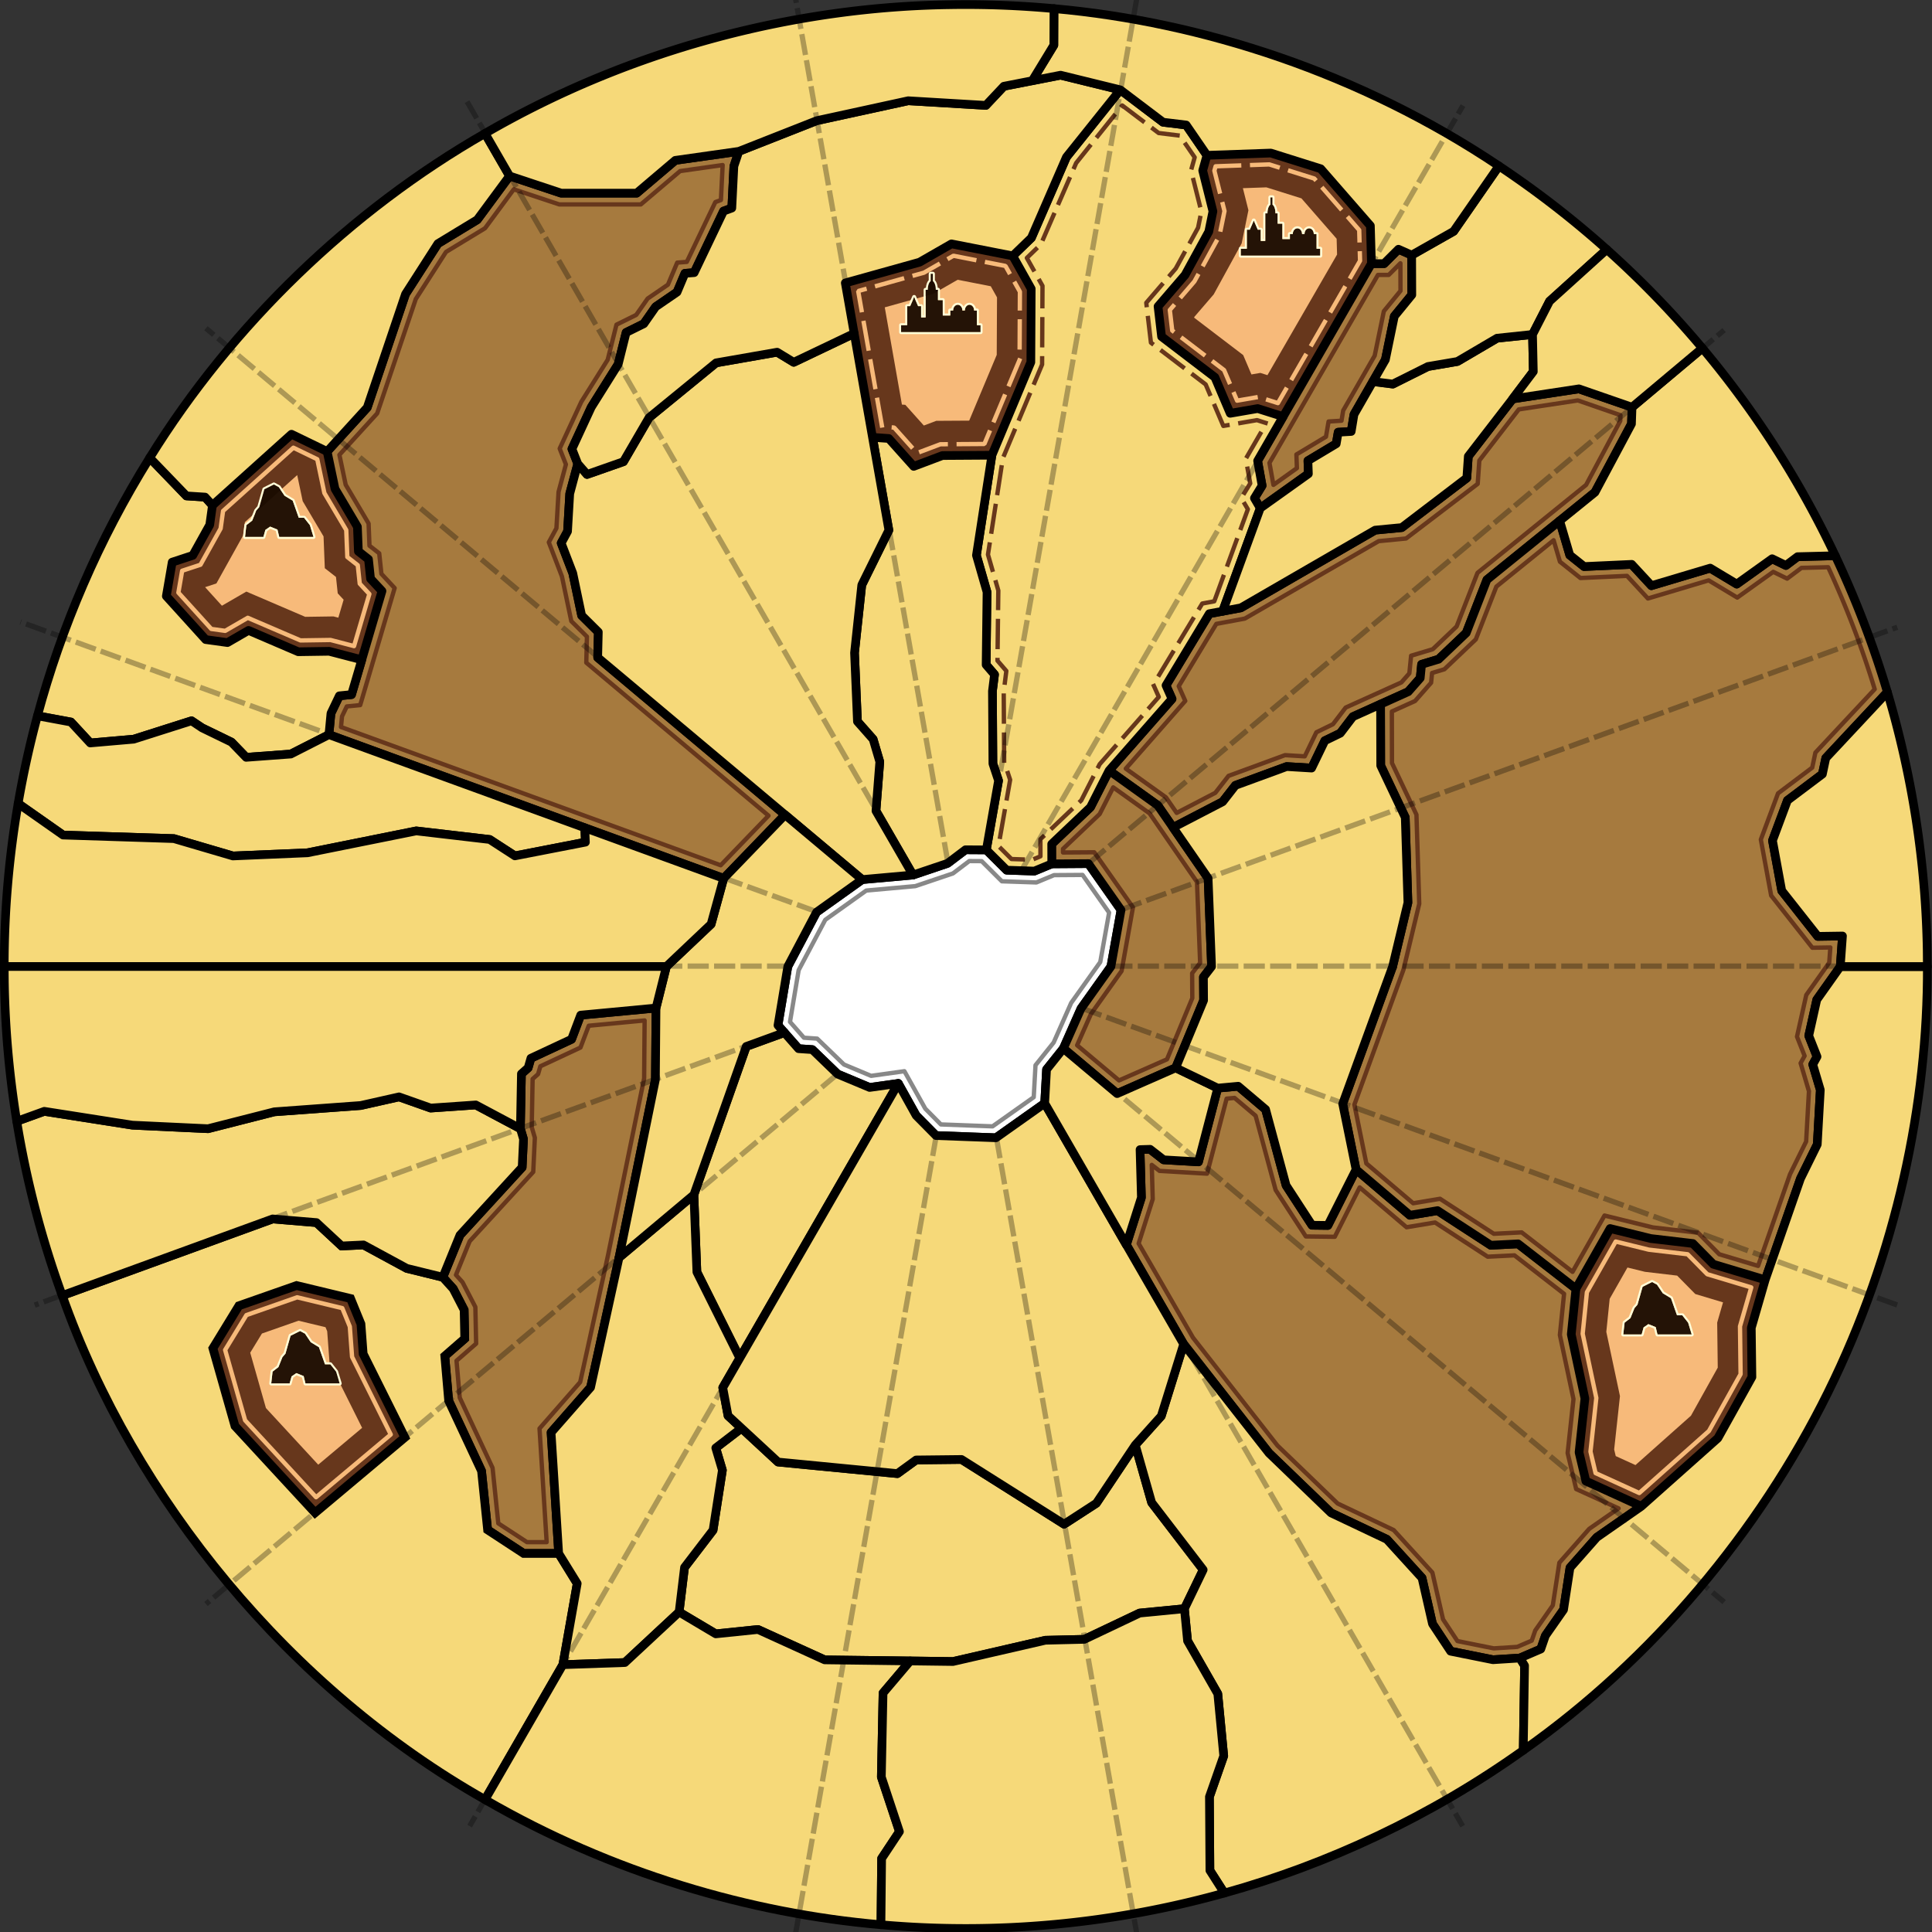 <svg xmlns="http://www.w3.org/2000/svg" width="487.06" height="487.06" xml:space="preserve"
  fill-rule="evenodd"
  clip-rule="evenodd" viewBox="0 0 487.06 487.06" id="rootz">
  <rect x="0" y="0" width="487.06" height="487.06" fill="#333333" stroke="none"/>
  <g id="root">
    <g id="strongholds">
      <g id="arrakeen">
        <path fill="#F7BA7A" fill-rule="nonzero" stroke="#000" stroke-linecap="round" stroke-linejoin="round"
          stroke-width="2.2"
          d="m486.276 223.305-1.083 3.86 2.599 10.345-1.052 5.156-6.031 10.993-6.865 7.966.897 7.657 13.546 10.313 3.896 9.141 6.99-1.205 6.464 2.04 22.433-38.792-.265-9.61-12.626-14.456-12.675-3.977z"
          transform="matrix(.992 0 0 .994 -178.107 -182.81)" />
        <path fill="#67371C"
          d="m304.342 39.086-1.074 3.836 2.578 10.28-1.045 5.123-5.982 10.923-6.811 7.916.889 7.609 13.44 10.248 3.866 9.082 6.935-1.196 6.413 2.027 22.256-38.547-.263-9.55-12.526-14.365-12.576-3.951zm8.992 8.354 1.395 5.562-1.698 8.337-7.05 12.87-4.926 5.726.02.178 12.337 9.407 2.077 4.879 2.25-.389 1.788.566 17.55-30.401-.109-3.989-8.876-10.18-8.83-2.774z" />
        <path fill="none" stroke="#F7BA7A" stroke-dasharray="6.6,3.3" stroke-linecap="square" stroke-linejoin="round"
          stroke-width="1.1"
          d="m488.471 226.093-.311 1.113 2.57 10.237-1.267 6.219-6.384 11.635-6.242 7.243.61 5.204 13.18 10.035 3.305 7.75 5.44-.936 4.934 1.557 20.875-36.101-.214-7.774L513.55 229.2l-11.437-3.587z"
          transform="matrix(.992 0 0 .994 -178.107 -182.81)" />
      </g>
      <g id="carthag">
        <path fill="#F7BA7A" fill-rule="nonzero" stroke="#000" stroke-linecap="round" stroke-linejoin="round"
          stroke-width="2.2"
          d="m431.62 299.368 9.896-23.59.093-18.62-4.692-8.347-15.574-3.046-8.117 4.652-18.862 5.256 6.915 39.158 4.133.293 6.34 7.072 7.298-2.748z"
          transform="matrix(.992 0 0 .994 -178.107 -182.81)" />
        <path fill="#67371C"
          d="m250.116 114.669 9.818-23.441.093-18.503-4.656-8.294-15.452-3.027-8.052 4.623-18.714 5.223 6.86 38.91 4.101.292 6.29 7.027 7.241-2.73zm-5.781-8.628 6.943-16.575.072-14.495-1.575-2.807-8.347-1.635-6.187 3.552-12.19 3.402 4.323 24.514.854.061 4.673 5.219 3.138-1.184z" />
        <path fill="none" stroke="#F7BA7A" stroke-dasharray="6.6,3.3" stroke-dashoffset="3.41" stroke-linecap="square"
          stroke-linejoin="bevel" stroke-width="1.1"
          d="m429.707 296.518 8.946-21.322.085-17.296-3.673-6.535-13.223-2.586-7.499 4.298-16.705 4.655 6.076 34.403 3.058.217 5.805 6.474 5.942-2.237z"
          paint-order="stroke fill markers" transform="matrix(.992 0 0 .994 -178.107 -182.81)" />
      </g>
      <g id="tueks">
        <path fill="#F7BA7A" fill-rule="nonzero" stroke="#000" stroke-linecap="round" stroke-linejoin="round"
          stroke-width="2.2"
          d="m596.65 565.954 19.457-17.287 8.657-15.502-.155-12.474 3.53-12.185-13.192-3.95-5.193-5.26-10.69-1.258-10.334-2.538-8.688 15.267-1.184 11.573 3.463 16.273-1.484 13.648 1.732 7.287z"
          transform="matrix(.992 0 0 .994 -178.107 -182.81)" />
        <path fill="#67371C"
          d="m413.847 379.572 19.304-17.177 8.59-15.404-.155-12.396 3.503-12.108L432 318.562l-5.152-5.227-10.606-1.25-10.252-2.522-8.62 15.171-1.175 11.5 3.436 16.17-1.472 13.562 1.718 7.241zm-1.543-10.224 13.994-12.451 6.75-12.108-.142-11.368 1.474-5.099-6.994-2.096-4.574-4.642-8.117-.957-4.41-1.083-4.48 7.884-.852 8.335 3.443 16.197-1.463 13.458.395 1.663z" />
        <path fill="none" stroke="#F7BA7A" stroke-linecap="round" stroke-linejoin="round" stroke-width="1.1"
          d="m596.138 562.576 17.702-15.725 8.048-14.413-.15-12.136 2.86-9.87-11.178-3.344-5.001-5.067-9.867-1.161-8.401-2.064-7.319 12.86-1.076 10.53 3.465 16.28-1.48 13.614 1.294 5.444z"
          transform="matrix(.992 0 0 .994 -178.107 -182.81)" />
      </g>
      <g id="tabr">
        <path fill="#F7BA7A" fill-rule="nonzero" stroke="#000" stroke-linecap="round" stroke-linejoin="round"
          stroke-width="2.2"
          d="m271.482 351.245 5.14-17.43-2.907-3.12-.526-4.94-2.567-2.007-.247-6.237-5.69-9.603-1.999-9.48-9.066-4.38-20.083 18.031-.688 4.956-4.314 7.738-5.23 1.715-1.49 8.616 10.004 11.017 5.536.762 5.345-3.088 12.638 5.414 7.865-.115z"
          transform="matrix(.992 0 0 .994 -178.107 -182.81)" />
        <path fill="#67371C"
          d="m91.238 166.219 5.1-17.32-2.884-3.1-.522-4.91-2.547-1.994-.245-6.197-5.645-9.543-1.983-9.42-8.995-4.352L53.592 127.3l-.683 4.925-4.28 7.689-5.188 1.704-1.479 8.561 9.925 10.947 5.493.758 5.303-3.068 12.538 5.38 7.804-.115zm-5.941-10.5 1.334-4.532-1.488-1.6-.44-4.135-2.817-2.206-.318-8.02-5.258-8.89-1.383-6.57-13.188 11.86-.469 3.394-6.717 12.068-2.849.936 4.241 4.68 6.162-3.564 14.834 6.364 7.131-.104z" />
        <path fill="none" stroke="#F7BA7A" stroke-linecap="round" stroke-linejoin="round" stroke-width="1.1"
          d="m269.516 347.778 3.895-13.208-2.445-2.623-.5-4.685-2.656-2.077-.271-6.84-5.562-9.385-1.806-8.568-6.066-2.93-17.872 16.045-.617 4.451-5.121 9.185-4.659 1.528-.957 5.544 8.363 9.212 3.53.486 5.737-3.314 13.398 5.739 7.643-.111z"
          transform="matrix(.992 0 0 .994 -178.107 -182.81)" />
      </g>
      <g id="habbanya">
        <path fill="#F7BA7A" fill-rule="nonzero" stroke="#000" stroke-linecap="round" stroke-linejoin="round"
          stroke-width="2.2"
          d="m282.424 548.481-10.59-21.205-.566-7.577-2.64-6.447-13.716-3.295-14.66 5.13-6.6 10.777 5.61 19.72 20.354 22.005z"
          transform="matrix(.992 0 0 .994 -178.107 -182.81)" />
        <path fill="#67371C"
          d="m102.094 362.21-10.506-21.07-.562-7.53-2.62-6.406L74.8 323.93l-14.545 5.098-6.548 10.709 5.566 19.595 20.194 21.867zm-10.802-2.247-8.219-16.482-.585-7.86-.422-1.032-6.81-1.638-9.22 3.231-2.956 4.837 3.962 13.954 13.184 14.276z" />
        <path fill="none" stroke="#F7BA7A" stroke-linecap="round" stroke-linejoin="round" stroke-width="1.1"
          d="m278.85 547.738-9.833-19.688-.574-7.686-1.912-4.672-11.469-2.754-12.897 4.513-5.41 8.837 5.078 17.856 18.034 19.498z"
          transform="matrix(.992 0 0 .994 -178.107 -182.81)" />
      </g>
    </g>
    <g id="polar">
      <g stroke-linecap="round" stroke-linejoin="round">
        <path fill="#fff" fill-rule="nonzero" stroke="#000" stroke-width="2.2"
          d="m387.054 415.264-7.298 13.784-2.5 14.904 5.233 5.93 3.489.235 6.443 6.21 8.121 3.39 7.293-1.015 4.539 8.123 5.038 5.09 15.241.563 12.383-8.752.475-8.573 4.27-5.33 4.49-10.131 7.596-10.644 2.57-14.337-8.295-11.767-9.311.064-4.43 1.836-7.024-.236-5.169-5.143-5.296-.033-4.552 3.442-8.8 2.963-12.9 1.158z"
          transform="matrix(.992 0 0 .994 -178.107 -182.81)" />
        <path fill="none" stroke="#888" stroke-width="1.1"
          d="m389.272 417.202-6.766 12.775-2.197 13.105 3.55 4.024 3.356.227 6.809 6.562 6.9 2.88 8.459-1.178 5.304 9.493 3.966 4.007 13.135.485 10.462-7.393.45-8.109 4.61-5.755 4.457-10.057 7.392-10.357 2.246-12.529-6.743-9.565-7.25.05-4.487 1.858-8.773-.294-5.136-5.111-3.148-.02-4.149 3.137-9.564 3.22-12.464 1.119z"
          transform="matrix(.992 0 0 .994 -178.107 -182.81)" />
      </g>
    </g>
    <g id="rock">
      <g stroke-linecap="round" stroke-linejoin="round">
        <!--False
        Wall West-->
        <path fill="#A67A3E" fill-rule="nonzero" stroke="#000" stroke-width="2.2"
          d="m346.257 439.575-19.14 1.805-2.32 6.114-10.329 4.817-.703 2.435-1.71 1.517-.256 13.916.782 2.635-.34 7.163-15.803 17.2-4.353 10.675 2.629 2.902 2.783 5.373.155 7.287-5.072 4.416.984 11.318 8.355 17.83 1.547 14.945 9.154 5.979h8.902l-1.932-30.685 10.04-11.436 7.237-32.91 9.238-45.159z"
          transform="matrix(.992 0 0 .994 -178.107 -182.81)" />
        <path fill="none" stroke="#67371C" stroke-width="1.1"
          d="m343.364 442.723-14.199 1.34-2.1 5.532-10.203 4.758-.572 1.982-1.391 1.234-.225 12.22.794 2.675-.412 8.684-16.157 17.584-3.48 8.533 1.67 1.845 3.26 6.292.197 9.29-4.985 4.34.815 9.363 8.346 17.808 1.455 14.07 7.297 4.767h4.995l-1.816-28.822 10.335-11.77 7.074-32.17 9.179-44.867z"
          transform="matrix(.992 0 0 .994 -178.107 -182.81)" />
      </g>
      <g stroke-linecap="round" stroke-linejoin="round">
        <!--False
        Wall South-->
        <path fill="#A67A3E" fill-rule="nonzero" stroke="#000" stroke-width="2.2"
          d="m596.65 565.954-14.08-6.406-1.733-7.287 1.484-13.648-3.463-16.273 1.184-11.573-14.705-11.38-6.938.35-13.526-8.779-7.035 1.172-13.67-11.599-7.165 14.18-4.033-.049-6.588-10.104-5.206-19.266-6.958-5.883-5.21.481-4.891 18.699-8.854-.515-3.436-2.67-2.558.077.343 12.161-3.817 11.984 14.559 25.178 21.684 27.636 15.79 15.18 14.163 6.701 8.938 9.789 2.66 11.64 4.607 6.948 10.763 2.16 6.835-.43 5.319-2.286 1.175-3.397 4.609-6.576 1.638-10.653 6.816-7.71z"
          transform="matrix(.992 0 0 .994 -178.107 -182.81)" />
        <path fill="none" stroke="#67371C" stroke-width="1.1"
          d="m590.882 566.476-10.778-4.904-2.17-9.13 1.488-13.682-3.462-16.264 1.069-10.44-12.608-9.757-6.805.343-13.37-8.677-7.25 1.208-11.91-10.106-6.33 12.529-7.353-.09-7.67-11.766-5.092-18.84-5.357-4.53-2.01.185-4.977 19.028-12.09-.704-1.96-1.522.245 8.69-3.581 11.242 13.825 23.908 21.435 27.32 15.307 14.718 14.251 6.741 9.827 10.762 2.711 11.867 3.662 5.52 9.226 1.854 5.962-.377 3.7-1.59.893-2.58 4.454-6.357 1.666-10.824 7.6-8.596z"
          transform="matrix(.992 0 0 .994 -178.107 -182.81)" />
      </g>
      <g stroke-linejoin="round">
        <!--Shield
        Wall-->
        <path fill="#A67A3E" fill-rule="nonzero" stroke="#000" stroke-linecap="round" stroke-width="2.2"
          d="m477.657 393.789 12.61-6.537 3.245-4.156 13.02-4.765 6.337.382 3.36-6.938 3.933-1.906 3.207-4.194 14.05-6.327 3.055-3.47.343-3.468 4.315-1.296 7.026-6.672 5.268-13.494 27.452-22.187 9.278-17.344.145-4.22-13.508-4.662-16.837 2.554-11.264 14.562-.382 5.49-16.532 12.579-6.759.648-34.132 19.708-8.019 1.487-10.996 18.183 1.527 3.431-15.995 18.165 12.368 8.832z"
          transform="matrix(.992 0 0 .994 -178.107 -182.81)" />
        <path fill="none" stroke="#67371C" stroke-linecap="square" stroke-width="1.1"
          d="m478.579 390.086 9.811-5.087 3.365-4.308 14.35-5.252 5.02.302 2.957-6.106 4.215-2.043 3.233-4.228 14.146-6.371 2.036-2.312.441-4.46 5.499-1.651 6.066-5.762 5.313-13.607 27.593-22.3 8.69-16.246.05-1.443-10.84-3.742-15.002 2.276-10.03 12.969-.412 5.916-18.215 13.86-6.95.667-34.02 19.643-7.239 1.342-9.557 15.806 1.665 3.741-15.115 17.165 10.198 7.282z"
          transform="matrix(.992 0 0 .994 -178.107 -182.81)" />
      </g>
      <g stroke-linecap="round" stroke-linejoin="round">
        <!--False
        Wall East-->
        <path fill="#A67A3E" fill-rule="nonzero" stroke="#000" stroke-width="2.2"
          d="m478.318 454.743 7.101-17.116-.038-5.908 2.062-2.67-.874-22.38-12.797-18.495-12.368-8.832-4.735 9.3-9.851 9.34.013 5.026 9.311-.064 8.296 11.767-2.57 14.337-7.597 10.644-4.49 10.13 13.665 11.45z"
          transform="matrix(.992 0 0 .994 -178.107 -182.81)" />
        <path fill="none" stroke="#67371C" stroke-width="1.1"
          d="m476.11 452.586 6.438-15.519-.04-6.315 2.03-2.63-.8-20.51-12.04-17.4-9.25-6.605-3.447 6.772-9.312 8.83.002.917 7.932-.054 9.847 13.968-2.894 16.146-7.802 10.93-3.5 7.897 10.65 8.922z"
          transform="matrix(.992 0 0 .994 -178.107 -182.81)" />
      </g>
      <g stroke-linecap="round" stroke-linejoin="round">
        <!--Pasty
        Mesa-->
        <path fill="#A67A3E" fill-rule="nonzero" stroke="#000" stroke-width="2.2"
          d="m628.14 508.506 8.968-25.69 4.268-8.647.774-13.832-1.919-6.454 1.083-1.976-2.103-5.31 2.041-9.14 5.97-8.409.556-7.741-6.279.092-9.154-11.579-2.35-12.721 3.804-10.19 8.876-6.67.865-4.075 15.653-16.709a243.782 243.782 0 0 0-13.248-34.59l-9.574.24-2.97 2.222-3.494-1.698-9 6.422-6.74-4.044-14.939 4.446-5.01-5.403-12.092.555-3.649-2.902-2.565-8.695-18.486 14.94-5.268 13.494-7.026 6.672-4.315 1.296-.343 3.469-3.054 3.469-7.026 3.163.036 15.575 6.238 13.13.676 21.635-3.886 16.197-12.689 34.809 3.398 16.674 13.67 11.6 7.036-1.173 13.526 8.778 6.938-.35 14.705 11.381 8.688-15.267 10.334 2.538 10.69 1.258 5.193 5.26z"
          transform="matrix(.992 0 0 .994 -178.107 -182.81)" />
        <path fill="none" stroke="#67371C" stroke-width="1.1"
          d="m626.335 504.977 8.124-23.27 4.087-8.28.713-12.753-2.115-7.119 1.01-1.844-1.932-4.88 2.357-10.56 5.84-8.225.276-3.831-4.568.067-10.472-13.245-2.623-14.197 4.374-11.715 8.687-6.528.809-3.806 15.07-16.087a240.944 240.944 0 0 0-11.83-30.93l-6.784.168-3.637 2.724-3.535-1.718-9.142 6.525-7.271-4.363-15.436 4.595-5.317-5.735-11.838.544-5.2-4.135-1.606-5.447-14.555 11.763-5.225 13.382-7.984 7.58-3.13.942-.246 2.478-4.073 4.625-5.898 2.657.03 13.08 6.219 13.091.708 22.615-4.014 16.729-12.468 34.203 3.039 14.914 11.9 10.097 6.821-1.136 13.682 8.88 7.072-.357 12.93 10.006 8.124-14.277 12.268 3.012 11.514 1.354 5.383 5.455z"
          transform="matrix(.992 0 0 .994 -178.107 -182.81)" />
      </g>
      <g stroke-linecap="round" stroke-linejoin="round">
        <!--Rim
        Wall West-->
        <path fill="#A67A3E" fill-rule="nonzero" stroke="#000" stroke-width="2.2"
          d="m499.821 312.789 12.229-8.708-.12-3.316 7.193-4.306.501-2.923 3.302-.194.712-4.323 7.978-13.879 2.277-11.028 4.438-5.416-.034-10.075-3.353-1.493-3.665 3.65h-3.21l-22.432 38.793-6.488 11.22 1.137 6.286-1.948 3.18z"
          transform="matrix(.992 0 0 .994 -178.107 -182.81)" />
        <path fill="none" stroke="#67371C" stroke-width="1.1"
          d="m503.166 306.893 5.964-4.248-.124-3.466 7.514-4.498.664-3.869 3.285-.193.423-2.575 8.01-13.931 2.326-11.268 4.232-5.166-.023-7-2.972 2.962h-2.74l-27.568 47.673z"
          transform="matrix(.992 0 0 .994 -178.107 -182.81)" />
      </g>
      <g stroke-linecap="round" stroke-linejoin="round">
        <!--Plastic
        Basin-->
        <path fill="#A67A3E" fill-rule="nonzero" stroke="#000" stroke-width="2.2"
          d="M379.047 390.565 331.44 350.68l.16-6.465-4.241-4.201-2.252-10.715-2.942-7.647 1.61-2.971.559-9.55 2.038-7.597-1.479-3.759 4.914-10.6 6.841-10.887 2.018-8.05 4.487-2.215 3.024-4.316 5.424-3.709 2.006-4.758 2.35-.181 7.46-15.606 2.105-.77.526-10.617 1.26-3.765-16.15 2.286-9.813 8.31H322.14l-13.096-4.345-8.21 11.093-10.003 6.062-8.23 12.798-9.73 28.77-10.185 11.152 1.998 9.481 5.69 9.603.248 6.237 2.567 2.008.526 4.94 2.907 3.118-5.14 17.431-2.606 8.837-3.093.31-2.134 4.446-.51 5.397 65.023 23.63 35.295 12.825z"
          transform="matrix(.992 0 0 .994 -178.107 -182.81)" />
        <path fill="none" stroke="#67371C" stroke-opacity=".986" stroke-width="1.1"
          d="m374.85 390.785-46.31-38.798.162-6.61-3.973-3.935-2.38-11.33-3.334-8.665 1.936-3.568.539-9.206 1.87-6.97-1.583-4.02 5.505-11.875 6.695-10.656 2.23-8.893 5.018-2.477 2.902-4.143 5.159-3.527 2.356-5.592 2.441-.187 7.251-15.164 1.419-.52.44-8.875-10.813 1.531-9.984 8.455h-20.72l-11.563-3.836-7.309 9.876-9.919 6.01-7.681 11.945-9.809 29.005-9.601 10.513 1.598 7.583 5.818 9.82.224 5.636 2.478 1.936.553 5.196 3.368 3.615-8.753 29.68-3.408.34-1.217 2.536-.254 2.687 96.487 35.062z"
          transform="matrix(.992 0 0 .994 -178.107 -182.81)" />
      </g>
    </g>
    <g id="sand">
      <g stroke-linejoin="round">
        <!--Imperial
        Basin-->
        <path fill="#F6D979" fill-rule="nonzero" stroke="#000" stroke-linecap="round" stroke-width="2.2"
          d="m490.266 338.933 9.555-26.144-1.483-2.532 1.948-3.18-1.137-6.286 6.488-11.22-6.465-2.04-6.989 1.205-3.896-9.14-13.546-10.314-.897-7.657 6.865-7.966 6.031-10.993 1.052-5.156-2.599-10.344 1.083-3.86-5.288-7.688-5.876-.71-10.86-8.209-13.696 17.07-8.907 20.472-4.732 4.57 4.692 8.348-.093 18.62-9.897 23.59-3.927 25.381 2.69 9.325-.227 18.444 2.13 2.471-.528 4.194.117 18.415 1.434 4.309-3.1 17.557 5.169 5.143 7.023.236 4.43-1.836-.012-5.026 9.851-9.34 4.735-9.3 15.995-18.165-1.527-3.43 10.996-18.184z"
          transform="matrix(.992 0 0 .994 -178.107 -182.81)" />
        <path fill="none" stroke="#67371C" stroke-dasharray="6.6,3.3" stroke-linecap="square" stroke-opacity=".993"
          stroke-width="1.1"
          d="m488.133 336.417 8.534-23.344-1.67-2.848 2.273-3.712-1.129-6.245 5.229-9.041-2.397-.757-8.539 1.471-4.489-10.528-13.91-10.591-1.185-10.112 7.49-8.69 5.677-10.349.835-4.096-2.624-10.45.926-3.303-3.797-5.518-5.358-.648-9.254-6.994-11.712 14.597-8.98 20.644-3.554 3.431 3.98 7.083-.1 19.943-9.98 23.791-3.778 24.413 2.633 9.125-.22 17.783 2.254 2.613-.662 5.269.112 17.773 1.519 4.566-2.967 16.799 3.31 3.293 5.275.177 2.084-.863-.01-4.343 10.388-9.85 4.675-9.183 15.021-17.058-1.388-3.12 12.434-20.562z"
          transform="matrix(.992 0 0 .994 -178.107 -182.81)" />
      </g>
      <!--Bight
      of the Cliff-->
      <path fill="#F6D979" fill-rule="nonzero" stroke="#000" stroke-linecap="round" stroke-linejoin="round"
        stroke-width="2.2"
        d="m189.066 365.46 8.502 1.573 4.918 5.31 11.041-.956 14.69-4.663 2.69 1.79 7.454 3.613 3.742 3.86 11.35-.834 9.686-4.918.51-5.397 2.134-4.447 3.093-.309 2.606-8.837-8.279-2.151-7.865.115-12.638-5.414-5.345 3.088-5.536-.762-10.004-11.017 1.49-8.616 5.23-1.715 4.314-7.738.688-4.956-1.883-2.09-4.735-.303-9.33-9.663c-12.958 20.735-22.493 43.077-28.523 65.436z"
        transform="matrix(.992 0 0 .994 -178.107 -182.81)" />
      <!--Habbanya
      Ridge Flat-->
      <path fill="#F6D979" stroke="#000" stroke-width="2.216"
        d="M321.523 577.901h-8.902l-9.155-5.978-1.546-14.946-8.356-17.83-.983-11.318 5.072-4.416-.156-7.287-2.783-5.372-2.628-2.903-9.176-2.25-10.983-5.944-5.563.261-6.401-5.928-11.137-.927-53.467 19.43c18.214 51.512 57.887 99.867 107.444 127.844l19.79-34.222 3.644-20.59zm-39.098-29.42-10.59-21.205-.566-7.577-2.64-6.448-13.716-3.294-14.66 5.13-6.6 10.777 5.61 19.72 20.354 22.004z"
        transform="matrix(.992 0 0 .994 -178.107 -182.81)" />
      <!--Arsunt-->
      <path fill="#F6D979" fill-rule="nonzero" stroke="#000" stroke-linecap="round" stroke-linejoin="round"
        stroke-width="2.2"
        d="m401.28 294.831 4.132.293 6.34 7.072 7.298-2.748 12.57-.08-3.928 25.382 2.69 9.325-.227 18.443 2.13 2.472-.528 4.194.117 18.415 1.434 4.309-3.1 17.557-5.296-.033-4.552 3.442-8.8 2.963-9.405-16.265.972-12.457-1.686-5.706-3.99-4.509-.742-17.415 1.839-17.196 6.889-13.919z"
        transform="matrix(.992 0 0 .994 -178.107 -182.81)" />
      <!--Ceilago
      Depression-->
      <path fill="#F6D979" fill-rule="nonzero" stroke="#000" stroke-linecap="round" stroke-linejoin="round"
        stroke-width="2.2"
        d="m480.544 591.921-11.385 1.107-14.04 6.657-9.916.238-23.47 5.39-32.607-.42-16.952-7.7-10.729 1.105-9.316-5.528 1.375-11.321 7.254-9.454 2.368-15.21-1.68-5.642 6.54-5.002 9.289 8.578 30.316 2.936 4.78-3.461 11.523-.127 26.068 16.417 8.2-5.31 9.9-14.778 4.159 14.611 13.095 17.04z"
        transform="matrix(.992 0 0 .994 -178.107 -182.81)" />
      <!--Hagga
      Basin-->
      <path fill="#F6D979" fill-rule="nonzero" stroke="#000" stroke-linecap="round" stroke-linejoin="round"
        stroke-width="2.2"
        d="m411.56 405.837-9.405-16.265.972-12.457-1.687-5.706-3.989-4.509-.742-17.415 1.839-17.196 6.889-13.919-8.812-49.892-15.365 7.318-4.224-2.56-15.515 2.708-17.034 13.901-6.503 11.156-9.251 3.24-2.361-2.707-2.038 7.597-.558 9.55-1.611 2.97 2.942 7.648 2.252 10.715 4.24 4.201-.159 6.465 47.607 39.885 19.612 16.43z"
        transform="matrix(.992 0 0 .994 -178.107 -182.81)" />
      <!--Ceilago
      East-->
      <path fill="#F6D979" fill-rule="nonzero" stroke="#000" stroke-linecap="round" stroke-linejoin="round"
        stroke-width="2.2"
        d="M490.693 664.038c26.187-7.268 52.377-19.411 75.966-36.204l.334-21.476-1.199-1.931-6.835.432-10.763-2.16-4.608-6.949-2.659-11.64-8.938-9.789-14.164-6.7-15.79-15.181-21.683-27.636-5.694 18.25-6.599 7.342 4.16 14.611 13.095 17.04-4.772 9.874.796 8.153 7.687 13.42 1.508 15.763-3.636 10.361.12 18.68z"
        transform="matrix(.992 0 0 .994 -178.107 -182.81)" />
      <!--Rock
      Outcroppings-->
      <path fill="#F6D979" fill-rule="nonzero" stroke="#000" stroke-linecap="round" stroke-linejoin="round"
        stroke-width="2.2"
        d="M302.802 217.758c-34.149 19.536-64.328 48.558-85.214 82.265l9.33 9.663 4.736.302 1.883 2.091 20.083-18.031 9.066 4.38 10.186-11.153 9.73-28.77 8.23-12.799 10.003-6.06 8.209-11.094z"
        transform="matrix(.992 0 0 .994 -178.107 -182.81)" />
      <!--Habbanya
      Erg-->
      <path fill="#F6D979" fill-rule="nonzero" stroke="#000" stroke-linecap="round" stroke-linejoin="round"
        stroke-width="2.2"
        d="m311.8 470.179-11.344-6.027-11.464.79-8.036-2.836-9.74 2.188-21.954 1.6-16.842 4.285-19.215-.902-22.4-3.505-7.001 2.526a243.689 243.689 0 0 0 11.554 44.195l53.467-19.43 11.137.927 6.401 5.929 5.563-.262 10.984 5.943 9.175 2.252 4.353-10.676 15.803-17.2.34-7.162z"
        transform="matrix(.992 0 0 .994 -178.107 -182.81)" />
      <!--Funeral
      Plain-->
      <path fill="#F6D979" fill-rule="nonzero" stroke="#000" stroke-linecap="round" stroke-linejoin="round"
        stroke-width="2.2"
        d="m184.155 387.704 11.42 7.999 28.157.9 15.005 4.402 18.938-.8 27.656-5.553 18.662 2.176 6.413 4.152 17.911-3.477-.155-3.639-65.023-23.629-9.686 4.918-11.35.835-3.742-3.86-7.454-3.614-2.69-1.79-14.69 4.663-11.04.957-4.919-5.31-8.502-1.575a243.805 243.805 0 0 0-4.911 22.245z"
        transform="matrix(.992 0 0 .994 -178.107 -182.81)" />
      <!--Wind
      Pass North-->
      <path fill="#F6D979" fill-rule="nonzero" stroke="#000" stroke-linecap="round" stroke-linejoin="round"
        stroke-width="2.2"
        d="m378.887 445.8-9.69 3.521-13.314 37.618.764 19.59 10.907 21.831 40.28-69.658-7.292 1.016-8.12-3.39-6.444-6.21-3.489-.236z"
        transform="matrix(.992 0 0 .994 -178.107 -182.81)" />
      <!--Ceilago
      West-->
      <path fill="#F6D979" fill-rule="nonzero" stroke="#000" stroke-linecap="round" stroke-linejoin="round"
        stroke-width="2.2"
        d="m336.867 502.87-7.237 32.91-10.04 11.437 1.932 30.685 4.714 7.624-3.645 20.59 15.758-.542 13.78-12.804 1.375-11.321 7.254-9.454 2.368-15.21-1.68-5.642 6.54-5.002-3.425-3.163-1.34-7.125 4.333-7.493-10.907-21.83-.764-19.591z"
        transform="matrix(.992 0 0 .994 -178.107 -182.81)" />
      <!--Meridian-->
      <path fill="#F6D979" fill-rule="nonzero" stroke="#000" stroke-linecap="round" stroke-linejoin="round"
        stroke-width="2.2"
        d="m403.425 672.074.171-16.812 4.527-6.815-4.598-13.844.431-21.304 6.898-8.126-21.728-.28-16.952-7.7-10.729 1.105-9.316-5.528-13.78 12.804-15.758.542-19.789 34.222c32.096 18.574 67.384 28.868 100.623 31.736z"
        transform="matrix(.992 0 0 .994 -178.107 -182.81)" />
      <!--Ceilago
      South-->
      <path fill="#F6D979" fill-rule="nonzero" stroke="#000" stroke-linecap="round" stroke-linejoin="round"
        stroke-width="2.2"
        d="m480.544 591.921-11.385 1.107-14.04 6.657-9.916.238-23.47 5.39-10.88-.14-6.897 8.126-.431 21.304 4.598 13.844-4.527 6.815-.171 16.812a244.765 244.765 0 0 0 87.268-8.036l-3.673-5.74-.121-18.68 3.636-10.361-1.508-15.764-7.687-13.42z"
        transform="matrix(.992 0 0 .994 -178.107 -182.81)" />
      <!--Ceilago
      North-->
      <path fill="#F6D979" fill-rule="nonzero" stroke="#000" stroke-linecap="round" stroke-linejoin="round"
        stroke-width="2.2"
        d="m367.554 528.36-4.333 7.493 1.34 7.125 12.714 11.741 30.316 2.936 4.78-3.461 11.523-.127 26.068 16.417 8.2-5.31 9.9-14.778 6.598-7.341 5.694-18.251-35.318-61.078-12.383 8.752-15.24-.563-5.04-5.09-4.538-8.123z"
        transform="matrix(.992 0 0 .994 -178.107 -182.81)" />
      <!--Harg
      Pass-->
      <path fill="#F6D979" fill-rule="nonzero" stroke="#000" stroke-linecap="round" stroke-linejoin="round"
        stroke-width="2.2"
        d="m465.795 499.626 3.817-11.984-.343-12.16 2.558-.077 3.436 2.669 8.854.515 4.891-18.7-10.69-5.146-14.872 6.529-13.666-11.45-4.27 5.331-.474 8.573z"
        transform="matrix(.992 0 0 .994 -178.107 -182.81)" />
      <!--Wind
      Pass-->
      <path fill="#F6D979" fill-rule="nonzero" stroke="#000" stroke-linecap="round" stroke-linejoin="round"
        stroke-width="2.2"
        d="m355.882 486.939 13.314-37.618 9.69-3.522-1.63-1.847 2.499-14.904 7.3-13.784 11.604-8.269-19.612-16.43-15.59 16.125-3.2 11.613-11.36 10.745-2.64 10.527-.151 18.137-9.24 45.158z"
        transform="matrix(.992 0 0 .994 -178.107 -182.81)" />
      <!--The
      Minor Erg-->
      <path fill="#F6D979" fill-rule="nonzero" stroke="#000" stroke-linecap="round" stroke-linejoin="round"
        stroke-width="2.2"
        d="m489.008 459.89 5.21-.481 6.958 5.883 5.206 19.266 6.588 10.104 4.033.05 7.164-14.18-3.398-16.675 12.69-34.809 3.885-16.197-.676-21.634-6.238-13.131-.036-15.574-7.025 3.163-3.207 4.194-3.933 1.906-3.36 6.938-6.338-.382-13.02 4.765-3.245 4.156-12.61 6.537 8.913 12.88.874 22.38-2.062 2.67.038 5.908-7.101 17.116z"
        transform="matrix(.992 0 0 .994 -178.107 -182.81)" />
      <!--South
      Mesa-->
      <path fill="#F6D979" fill-rule="nonzero" stroke="#000" stroke-linecap="round" stroke-linejoin="round"
        stroke-width="2.2"
        d="M566.659 627.834c32.839-23.065 59.918-55.445 77.413-90.73 17.493-35.284 25.403-73.474 25.273-108.056h-22.123l-5.97 8.408-2.04 9.14 2.102 5.31-1.083 1.977 1.919 6.454-.774 13.832-4.268 8.647-8.969 25.69-3.53 12.185.155 12.474-8.657 15.502-19.458 17.287-11.298 7.853-6.816 7.708-1.638 10.654-4.609 6.576-1.175 3.397-5.319 2.285 1.198 1.931z"
        transform="matrix(.992 0 0 .994 -178.107 -182.81)" />
      <!--The
      Great Flat-->
      <path fill="#F6D979" fill-rule="nonzero" stroke="#000" stroke-linecap="round" stroke-linejoin="round"
        stroke-width="2.2"
        d="m328.162 393.864.155 3.64-17.91 3.476-6.414-4.152-18.662-2.176-27.656 5.553-18.938.8-15.006-4.401-28.156-.901-11.42-7.998a243.67 243.67 0 0 0-3.534 41.343h168.275l11.361-10.745 3.2-11.613z"
        transform="matrix(.992 0 0 .994 -178.107 -182.81)" />
      <!--Gara
      Kulon-->
      <path fill="#F6D979" fill-rule="nonzero" stroke="#000" stroke-linecap="round" stroke-linejoin="round"
        stroke-width="2.2"
        d="m594.3 287.197-.144 4.22-9.278 17.344-8.966 7.247 2.565 8.695 3.649 2.902 12.092-.555 5.01 5.403 14.938-4.446 6.741 4.044 9-6.422 3.495 1.699 2.969-2.223 9.574-.24a244.07 244.07 0 0 0-33.77-52.642z"
        transform="matrix(.992 0 0 .994 -178.107 -182.81)" />
      <!--Hole
      in the Rock-->
      <path fill="#F6D979" fill-rule="nonzero" stroke="#000" stroke-linecap="round" stroke-linejoin="round"
        stroke-width="2.2"
        d="m563.956 285.089 5.255-6.945-.2-9.404-9.018.95-10.07 5.903-7.491 1.276-8.917 4.451-5.086-.636-4.791 8.335-.712 4.323-3.302.194-.5 2.923-7.193 4.306.119 3.316-12.229 8.708-9.555 26.144 4.62-.857 34.133-19.708 6.759-.648 16.532-12.58.382-5.49z"
        transform="matrix(.992 0 0 .994 -178.107 -182.81)" />
      <!--Basin-->
      <path fill="#F6D979" fill-rule="nonzero" stroke="#000" stroke-linecap="round" stroke-linejoin="round"
        stroke-width="2.2"
        d="m528.429 280.684 5.086.636 8.917-4.45 7.491-1.277 10.07-5.902 9.018-.951 4.33-8.43 14.537-13.123a244.327 244.327 0 0 0-27.407-21.179l-11.509 16.573-10.665 6.04.034 10.075-4.438 5.416-2.277 11.028z"
        transform="matrix(.992 0 0 .994 -178.107 -182.81)" />
      <!--Tsimpo-->
      <path fill="#F6D979" fill-rule="nonzero" stroke="#000" stroke-linecap="round" stroke-linejoin="round"
        stroke-width="2.2"
        d="m464.251 206.7-15.18-3.717-14.412 2.81-4.577 4.847-19.731-1.173-23.255 5.057-19.788 7.777-1.26 3.765-.526 10.617-2.104.77-7.462 15.606-2.35.181-2.005 4.758-5.424 3.71-3.024 4.315-4.487 2.215-2.018 8.05-6.84 10.887-4.915 10.6 1.479 3.759 2.36 2.708 9.252-3.24 6.503-11.157 17.034-13.9 15.515-2.709 4.224 2.56 15.365-7.318-2.261-12.805 18.862-5.256 8.117-4.652 15.574 3.046 4.732-4.57 8.907-20.472z"
        transform="matrix(.992 0 0 .994 -178.107 -182.81)" />
      <!--Old
      Gap-->
      <path fill="#F6D979" fill-rule="nonzero" stroke="#000" stroke-linecap="round" stroke-linejoin="round"
        stroke-width="2.2"
        d="m464.251 206.7 10.86 8.207 5.877.71 5.288 7.688 16.228-.57 12.675 3.978 12.626 14.456.265 9.61h3.21l3.664-3.65 3.353 1.492 10.665-6.04 11.51-16.573c-35.155-23.513-75.432-36.57-113.08-39.908l-.033 9.272-5.494 9.016 7.206-1.405z"
        transform="matrix(.992 0 0 .994 -178.107 -182.81)" />
      <!--Broken
      Lands-->
      <path fill="#F6D979" fill-rule="nonzero" stroke="#000" stroke-linecap="round" stroke-linejoin="round"
        stroke-width="2.2"
        d="m309.044 228.552 13.096 4.346h19.205l9.812-8.31 16.15-2.287 19.79-7.777 23.254-5.057 19.731 1.173 4.577-4.847 7.206-1.405 5.494-9.016.033-9.272a244.632 244.632 0 0 0-26.53-.994c-37.992.516-80.085 10.644-118.06 32.652z"
        transform="matrix(.992 0 0 .994 -178.107 -182.81)" />
      <!--The
      Greater Flat-->
      <path fill="#F6D979" fill-rule="nonzero" stroke="#000" stroke-linecap="round" stroke-linejoin="round"
        stroke-width="2.2"
        d="m183.804 468.298 7-2.526 22.4 3.505 19.216.902 16.842-4.285 21.955-1.6 9.74-2.188 8.035 2.836 11.464-.79 11.343 6.027.256-13.916 1.71-1.517.703-2.435 10.33-4.817 2.319-6.114 19.14-1.805 2.64-10.527H180.62l.034 4.114a243.713 243.713 0 0 0 3.149 35.136z"
        transform="matrix(.992 0 0 .994 -178.107 -182.81)" />
      <!--Red
      Chasm-->
      <path fill="#F6D979" fill-rule="nonzero" stroke="#000" stroke-linecap="round" stroke-linejoin="round"
        stroke-width="2.2"
        d="M669.31 424.933a243.74 243.74 0 0 0-10.117-65.478l-15.653 16.709-.865 4.075-8.876 6.67-3.804 10.19 2.35 12.721 9.154 11.58 6.279-.093-.557 7.741h22.124z"
        transform="matrix(.992 0 0 .994 -178.107 -182.81)" />
      <!--Sihaya
      Ridge-->
      <path fill="#F6D979" fill-rule="nonzero" stroke="#000" stroke-linecap="round" stroke-linejoin="round"
        stroke-width="2.2"
        d="m563.956 285.089 16.837-2.554 13.508 4.662 17.874-14.974a244.294 244.294 0 0 0-24.297-25.036l-14.537 13.123-4.33 8.43.2 9.404z"
        transform="matrix(.992 0 0 .994 -178.107 -182.81)" />
    </g>
    <g id="icons">
      <path fill="#1a0b00" fill-opacity=".95" fill-rule="nonzero"
        d="M235.18 70.88v-1.86h-.547v1.857c-.397.25-.734 1.04-.734 2.182h-.55v6.96h-1.137v-2.84h-.757l-1-2.31-.999 2.31h-.757v4.809h-1.532v1.743h20.036v-1.743h-.925v-3.712h-.705c.001-.884-.59-1.453-1.18-1.446-.578.007-1.156.563-1.156 1.446h-.618c0-.884-.59-1.453-1.182-1.446-.577.008-1.154.563-1.155 1.446h-.726v1.263h-1.889V75.66h-1.202v-2.602h-.55c0-1.123-.337-1.922-.735-2.18z" />
      <path fill="#fffed8"
        d="m235.24 68.524.06.01.057.019.055.025.052.03.047.038.043.043.037.047.032.052.024.055.018.058.011.059.004.06v1.628l.004.005.051.055.05.058.046.06.045.064.043.065.04.068.04.069.036.073.036.074.033.077.032.079.031.08.028.084.027.086.026.087.023.09.022.092.021.094.018.096.017.099.015.1.013.102.011.104.004.05h.073l.06.004.06.01.057.019.055.024.052.032.047.037.043.043.037.047.032.052.024.055.018.058.011.059.004.06v2.102h.702l.06.004.06.01.057.019.055.024.052.032.047.037.043.043.037.047.032.052.024.055.018.057.011.06.004.06v3.378h.888v-.763l.004-.06.011-.06.018-.057.025-.055.031-.052.037-.047.043-.043.047-.037.052-.031.055-.025.058-.018.06-.011.06-.004h.28l.008-.041.012-.046.012-.046.013-.045.015-.044.015-.044.016-.043.017-.043.018-.042.018-.041.02-.041.02-.041.021-.04.022-.038.023-.038.023-.037.024-.037.027-.038.05-.067.055-.067.058-.063.06-.06.062-.057.065-.053.067-.05.07-.046.071-.043.073-.038.076-.035.073-.03.042-.014.04-.013.04-.011.04-.011.04-.01.04-.008.041-.007.041-.006.042-.005.041-.003.042-.002.042-.002h.042l.043.002.043.003.042.004.043.005.041.006.042.008.042.009.041.01.04.01.041.013.04.013.04.015.038.015.04.017.037.018.038.018.038.02.036.02.037.022.035.023.036.023.034.025.034.025.034.027.033.027.032.028.032.029.031.029.03.03.03.033.03.032.028.033.027.034.027.034.026.035.026.037.025.037.024.037.023.039.022.038.022.04.02.04.02.042.011.023.008-.018.02-.04.02-.041.021-.04.022-.038.022-.038.024-.037.024-.037.027-.038.05-.067.055-.067.057-.063.06-.06.063-.057.065-.053.067-.05.07-.047.071-.042.073-.04.075-.033.074-.03.042-.015.04-.012.04-.012.04-.01.04-.01.04-.008.041-.007.041-.006.041-.005.042-.004.041-.002.042-.001h.043l.043.002.043.002.042.004.042.005.042.007.042.007.041.009.041.01.041.01.04.014.04.013.04.014.04.016.038.017.038.017.038.019.037.019.037.02.036.023.036.022.035.024.035.024.034.026.034.026.033.027.032.028.032.029.031.03.03.03.03.032.03.032.027.033.028.034.027.035.026.035.026.036.024.037.024.038.023.038.023.039.022.04.02.04.02.04.02.043.017.043.018.042.016.044.016.044.014.045.014.046.013.045.011.047.01.044h.26l.06.004.058.01.058.019.055.025.052.03.047.038.043.043.037.047.031.052.025.055.018.058.011.059.003.06v3.212h.425l.06.003.06.01.057.019.055.025.052.03.047.039.043.042.037.048.032.05.024.057.018.057.011.06.004.06v1.743l-.004.06-.01.06-.019.058-.024.055-.032.05-.037.049-.043.042-.047.038-.052.03-.055.026-.057.018-.06.01-.06.004h-20.037l-.06-.003-.059-.011-.058-.018-.055-.025-.052-.031-.047-.038-.043-.042-.037-.048-.03-.051-.026-.055-.018-.058-.01-.06-.005-.06v-1.743l.004-.06.011-.06.018-.057.025-.056.031-.051.037-.048.043-.042.047-.038.052-.031.055-.025.058-.018.06-.011.06-.003h1.032V77.18l.003-.06.011-.06.018-.057.025-.055.031-.052.037-.047.043-.043.048-.037.051-.032.055-.024.058-.018.06-.011.06-.004h.428l.87-2.01.027-.053.034-.051.04-.046.046-.041.05-.035.054-.03.057-.021.06-.015.06-.007h.061l.061.007.06.015.056.022.054.029.05.035.045.04.04.047.035.05.027.055.87 2.009h.428l.06.004.06.01.057.019.055.024.052.032.047.037.043.043.037.047.032.052.024.055.018.057.011.06.004.06v2.34h.136v-6.461l.003-.06.011-.06.018-.057.025-.055.031-.052.038-.047.042-.043.048-.037.051-.032.055-.024.058-.018.06-.011.06-.004h.072l.005-.056.011-.105.013-.103.015-.101.017-.1.018-.096.02-.094.022-.093.024-.09.026-.088.027-.085.03-.083.03-.082.031-.08.034-.075.036-.074.037-.073.04-.07.04-.067.043-.065.045-.062.047-.06.05-.058.051-.055.001-.001V69.02l.004-.06.01-.06.018-.057.025-.055.031-.052.038-.047.042-.043.048-.037.052-.031.055-.025.057-.018.06-.011.06-.004h.547zm-.607.496v1.857l-.037.025-.037.028-.036.03-.036.035-.035.038-.034.04-.034.044-.033.046-.033.049-.03.052-.032.055-.03.057-.029.06-.028.064-.026.066-.026.068-.025.07-.023.075-.022.076-.02.078-.02.08-.018.085-.016.086-.015.088-.014.09-.012.094-.01.095-.008.097-.007.1-.004.1-.003.105v.106h-.552v6.96h-1.136v-2.84h-.757l-1-2.31-.999 2.31h-.757v4.809h-1.532v1.743h20.036v-1.743h-.925v-3.712h-.705v-.082l-.003-.04-.003-.04-.004-.04-.005-.038-.005-.04-.006-.036-.007-.038-.007-.037-.009-.036-.009-.036-.01-.035-.01-.034-.01-.035-.013-.033-.012-.033-.013-.033-.014-.031-.014-.032-.015-.031-.016-.03-.016-.03-.016-.028-.018-.028-.017-.028-.018-.027-.019-.027-.019-.026-.02-.025-.02-.024-.02-.024-.022-.024-.02-.022-.023-.022-.022-.022-.023-.02-.022-.02-.024-.02-.023-.018-.024-.018-.025-.017-.024-.016-.025-.016-.025-.015-.026-.014-.025-.014-.026-.013-.026-.012-.027-.011-.026-.01-.027-.01-.027-.01-.027-.007-.027-.008-.027-.006-.027-.006-.028-.005-.027-.004-.028-.004-.027-.002-.028-.002-.028-.001h-.055l-.027.002-.027.003-.027.003-.026.004-.027.004-.027.006-.027.006-.026.007-.027.008-.026.008-.026.009-.052.02-.05.025-.052.026-.049.03-.048.032-.047.035-.046.037-.045.04-.043.044-.04.045-.04.049-.039.05-.018.027-.018.027-.017.027-.017.028-.016.029-.016.029-.015.03-.015.03-.013.032-.014.032-.013.032-.012.033-.01.033-.012.034-.01.034-.01.035-.009.036-.008.036-.008.037-.006.037-.006.037-.006.039-.004.038-.004.04-.003.039-.002.04v.082h-.619v-.041l-.002-.041-.002-.04-.003-.04-.004-.04-.004-.038-.006-.038-.006-.038-.007-.037-.007-.037-.009-.036-.009-.036-.009-.035-.01-.035-.012-.034-.012-.034-.012-.033-.013-.032-.014-.032-.014-.031-.015-.031-.015-.03-.017-.03-.016-.03-.017-.027-.018-.028-.018-.027-.019-.026-.019-.026-.02-.025-.02-.025-.02-.024-.02-.023-.023-.023-.02-.022-.024-.021-.022-.021-.023-.02-.024-.02-.023-.017-.024-.018-.024-.017-.025-.017-.025-.016-.025-.015-.025-.014-.026-.013-.026-.013-.026-.012-.026-.011-.027-.011-.026-.01-.027-.01-.027-.007-.027-.007-.028-.007-.027-.006-.027-.005-.028-.004-.027-.003-.028-.003-.028-.002-.027-.001h-.055l-.027.003-.027.002-.027.003-.027.004-.027.005-.027.005-.026.006-.027.007-.026.008-.027.009-.026.009-.052.02-.05.024-.05.027-.05.029-.049.032-.047.035-.046.038-.044.04-.043.043-.042.046-.039.048-.038.05-.019.027-.017.027-.018.027-.016.028-.017.029-.015.03-.016.029-.014.03-.014.032-.013.032-.013.032-.012.033-.012.033-.01.034-.01.034-.01.035-.01.036-.008.036-.007.037-.007.037-.006.037-.005.039-.005.038-.003.04-.003.039-.002.04-.002.04v.042h-.726v1.263h-1.889V75.66h-1.202v-2.602h-.55l-.002-.104-.003-.103-.005-.1-.007-.098-.008-.097-.01-.094-.012-.092-.013-.09-.015-.088-.016-.085-.018-.083-.02-.081-.02-.08-.022-.075-.023-.073-.025-.071-.026-.07-.026-.065-.028-.063-.029-.061-.03-.058-.03-.055-.032-.052-.032-.05-.034-.047-.033-.044-.035-.04-.035-.038-.036-.035-.036-.032-.037-.03-.037-.025v-1.86z" />
      <path fill="#1a0b00" fill-opacity=".95" fill-rule="nonzero"
        d="M320.809 51.604v-1.86h-.547V51.6c-.397.25-.734 1.04-.734 2.182h-.551v6.96h-1.136v-2.84h-.757l-1-2.31-1 2.31h-.756v4.808h-1.532v1.744h20.036V62.71h-.924V59h-.705c0-.884-.591-1.454-1.182-1.446-.577.007-1.154.562-1.155 1.446h-.618c0-.884-.59-1.453-1.182-1.446-.577.007-1.154.563-1.155 1.446h-.726v1.263h-1.89v-3.878h-1.201v-2.602h-.551c0-1.123-.335-1.922-.734-2.18z" />
      <path fill="#fffed8"
        d="m320.869 49.248.06.01.058.019.055.024.05.032.049.037.042.043.038.047.03.052.026.055.018.058.01.059.004.06v1.628l.004.004.052.056.049.058.047.06.044.063.043.066.04.067.04.07.037.072.035.075.034.077.032.078.03.082.029.083.027.085.025.088.024.09.022.092.02.094.018.096.017.098.015.1.013.103.01.104.005.05h.073l.06.004.06.01.058.018.055.025.05.032.049.037.042.042.038.048.03.052.026.055.018.057.01.06.004.06v2.102h.702l.06.004.06.01.057.018.055.025.052.03.048.039.042.042.038.048.03.052.026.055.018.057.01.06.004.06v3.377h.889V59l.004-.06.01-.06.018-.057.025-.055.03-.052.039-.047.042-.043.048-.037.052-.032.055-.024.057-.018.06-.011.06-.004h.279l.009-.041.012-.046.012-.046.014-.045.014-.044.015-.044.016-.043.017-.043.018-.042.019-.042.019-.04.02-.041.022-.04.02-.038.024-.038.024-.037.024-.037.026-.038.05-.067.055-.067.058-.063.06-.06.063-.057.065-.053.067-.05.069-.046.072-.043.073-.038.075-.035.073-.03.043-.014.039-.013.04-.012.04-.01.04-.01.04-.008.04-.007.043-.006.04-.005.042-.003.042-.003.042-.001h.043l.043.002.042.002.043.004.042.006.042.006.042.008.04.008.042.01.04.012.04.012.04.013.04.015.04.015.038.017.039.017.038.019.037.02.037.02.036.022.036.023.035.023.035.025.034.025.033.026.033.028.032.028.032.028.03.03.032.03.029.032.029.033.029.033.028.033.026.035.027.035.025.036.025.037.024.038.023.038.022.039.022.04.02.04.02.042.01.023.009-.018.02-.041.02-.04.02-.04.023-.038.023-.038.023-.037.024-.037.027-.038.05-.068.055-.066.058-.063.06-.06.062-.057.065-.054.067-.05.07-.046.07-.042.074-.04.076-.034.073-.03.042-.014.04-.012.039-.012.04-.011.04-.01.04-.007.042-.007.04-.006.043-.005.04-.004.043-.002.042-.001h.085l.043.004.042.004.043.005.042.007.04.007.043.009.04.01.04.01.042.013.04.014.039.014.04.016.038.016.039.018.037.019.038.019.036.02.037.023.036.022.035.024.034.024.035.026.033.026.033.027.032.028.032.029.03.03.03.03.03.032.03.032.029.033.027.034.027.035.027.035.025.036.025.037.024.038.023.038.022.039.022.04.02.04.02.04.02.043.018.042.017.043.016.044.016.044.014.045.014.045.013.046.012.047.01.044h.258l.06.004.06.01.057.019.055.024.052.032.047.037.043.043.037.047.03.052.026.055.018.057.01.06.005.06v3.21h.424l.06.005.06.01.058.019.055.025.05.03.049.038.043.043.037.047.03.052.026.055.018.058.01.059.004.06v1.744l-.003.06-.011.06-.018.057-.025.055-.031.052-.037.048-.043.042-.048.037-.051.032-.055.025-.058.017-.06.01-.06.005h-20.036l-.06-.004-.06-.011-.058-.017-.055-.025-.051-.032-.048-.037-.042-.042-.038-.048-.031-.052-.025-.055-.018-.057-.011-.06-.003-.06V62.71l.003-.06.01-.06.019-.057.025-.055.03-.052.039-.047.042-.043.048-.037.05-.031.056-.025.058-.018.06-.011.06-.004h1.032v-4.307l.004-.06.01-.06.018-.057.025-.055.03-.052.039-.048.042-.042.048-.038.052-.031.055-.025.057-.018.06-.01.06-.004h.429l.869-2.01.027-.053.034-.051.04-.046.046-.041.05-.035.054-.03.057-.021.059-.015.06-.007h.062l.06.007.06.015.057.022.054.029.05.035.046.04.04.047.034.05.027.055.87 2.009h.428l.06.004.06.01.058.018.055.025.05.03.049.039.042.042.038.048.03.052.026.055.018.057.01.06.004.06v2.34h.136v-6.461l.004-.06.01-.06.019-.057.024-.055.032-.052.037-.048.043-.042.047-.037.052-.032.055-.025.057-.017.06-.011.06-.004h.072l.005-.056.01-.105.014-.103.015-.101.017-.1.018-.096.02-.094.023-.093.024-.09.025-.088.027-.085.029-.084.03-.081.032-.08.034-.075.036-.075.037-.072.039-.07.04-.067.044-.065.045-.062.047-.061.049-.057.052-.055v-1.623l.005-.06.01-.06.019-.057.024-.055.032-.052.037-.047.043-.043.047-.037.052-.032.055-.024.058-.018.059-.011.06-.004h.547zm-.607.496V51.6l-.037.025-.036.028-.037.03-.035.035-.035.038-.035.04-.034.043-.033.047-.032.049-.032.052-.031.055-.03.057-.028.06-.028.064-.027.065-.026.069-.024.07-.024.074-.022.076-.02.079-.02.08-.018.085-.016.086-.015.088-.013.09-.012.093-.01.096-.01.097-.005.1-.005.1-.003.105-.001.106h-.551v6.96h-1.136v-2.84h-.757l-1-2.31-1 2.31h-.756v4.808h-1.532v1.744h20.036V62.71h-.924V59h-.705l-.001-.042-.001-.04-.002-.041-.003-.04-.004-.04-.004-.038-.006-.038-.006-.038-.007-.037-.007-.037-.008-.036-.01-.036-.01-.035-.01-.035-.011-.034-.012-.033-.012-.033-.013-.033-.014-.032-.014-.031-.015-.031-.015-.03-.016-.03-.017-.028-.017-.03-.018-.026-.018-.028-.02-.026-.018-.026-.02-.025-.02-.025-.02-.024-.021-.023-.022-.023-.021-.021-.023-.022-.022-.02-.023-.02-.023-.02-.024-.018-.024-.018-.024-.017-.025-.017-.025-.015-.025-.015-.025-.014-.026-.014-.026-.013-.026-.012-.026-.011-.027-.011-.026-.01-.027-.008-.027-.008-.027-.008-.027-.006-.028-.006-.027-.005-.028-.005-.027-.003-.028-.002-.028-.002-.027-.001h-.055l-.027.002-.027.002-.027.004-.027.003-.027.005-.027.006-.026.006-.027.007-.026.007-.027.009-.026.009-.052.02-.051.025-.05.026-.05.029-.048.033-.047.035-.046.037-.044.04-.043.044-.042.045-.04.048-.037.05-.02.027-.016.027-.018.028-.016.028-.017.029-.015.029-.016.03-.014.03-.014.032-.014.03-.012.034-.013.032-.011.034-.011.034-.01.034-.01.035-.01.036-.007.036-.007.036-.007.038-.006.037-.005.038-.005.039-.003.039-.003.04-.002.04-.002.04V59h-.618v-.041l-.002-.041-.002-.04-.003-.04-.003-.04-.005-.038-.005-.038-.006-.038-.007-.038-.008-.036-.008-.037-.01-.035-.01-.036-.01-.034-.011-.034-.011-.034-.013-.033-.013-.032-.013-.032-.015-.032-.015-.03-.015-.03-.016-.03-.017-.03-.017-.027-.018-.028-.018-.027-.018-.027-.02-.025-.02-.026-.02-.024-.02-.024-.021-.023-.021-.023-.022-.022-.022-.021-.023-.021-.023-.02-.023-.02-.024-.018-.024-.017-.024-.018-.025-.016-.025-.016-.025-.015-.025-.014-.026-.014-.026-.012-.026-.012-.026-.012-.026-.01-.027-.01-.027-.01-.027-.007-.027-.007-.027-.007-.028-.006-.027-.005-.028-.004-.027-.003-.028-.003-.027-.002-.028-.001h-.055l-.027.002-.027.003-.027.003-.027.004-.027.004-.026.006-.027.006-.027.007-.026.008-.026.008-.027.01-.051.02-.052.024-.05.026-.05.03-.047.032-.048.035-.045.038-.045.04-.043.043-.041.046-.04.048-.038.05-.018.027-.018.027-.017.027-.017.028-.016.029-.016.029-.015.03-.015.03-.014.032-.013.03-.013.034-.012.033-.012.033-.011.034-.01.034-.01.035-.008.036-.008.036-.008.036-.007.038-.006.037-.005.038-.004.039-.004.039-.003.04-.002.04-.001.04-.001.042h-.726v1.263h-1.89v-3.878h-1.201v-2.602h-.551l-.001-.104-.003-.103-.005-.1-.006-.1-.01-.095-.01-.094-.01-.092-.014-.09-.015-.088-.016-.085-.018-.084-.02-.08-.02-.08-.022-.075-.023-.073-.024-.071-.026-.07-.027-.065-.028-.063-.028-.061-.03-.058-.031-.055-.032-.053-.032-.05-.033-.046-.034-.044-.035-.041-.035-.038-.036-.035-.036-.031-.037-.03-.037-.025v-1.86z" />
      <path fill="#1a0b00" fill-opacity=".95" fill-rule="nonzero"
        d="m85.636 348.77-.9-2.966-1.474-1.863h-1.334l-1.525-4.316-2.063-1.247-1.456-2.167-1.23-.667-2.401 1.204-1.287 4.517-.763.875-1.014 2.513-1.473 1.135-.337 2.983h4.633l.497-1.781 1.199-.824 1.848.745.451 1.86z" />
      <path fill="#fffed8"
        d="m75.688 335.045.053.007.052.012.05.017.049.023 1.231.668.041.025.039.028.035.033.033.036.028.038 1.395 2.075 1.968 1.19.047.033.043.038.038.042.034.046.028.05.022.053 1.407 3.982h.981l.057.003.055.01.054.015.052.022.05.027.045.033.042.038.038.042 1.473 1.863.027.038.024.04.019.043.016.044.9 2.967.014.057.007.058v.058l-.007.058-.013.056-.02.055-.026.052-.032.049-.037.045-.042.04-.047.035-.05.029-.054.023-.056.017-.057.01-.058.003h-8.629l-.055-.003-.055-.01-.053-.014-.051-.021-.05-.027-.045-.032-.041-.036-.038-.042-.032-.044-.028-.05-.021-.05-.017-.053-.39-1.611-1.361-.548-.83.57-.447 1.606-.017.05-.023.05-.028.046-.033.043-.037.039-.041.035-.045.03-.048.026-.05.02-.052.015-.053.008-.055.003h-4.632l-.056-.003-.055-.01-.054-.015-.052-.021-.05-.027-.045-.033-.041-.037-.038-.042-.032-.046-.027-.05-.022-.051-.015-.054-.01-.055-.003-.056.003-.056.337-2.983.01-.056.016-.055.022-.053.028-.05.034-.046.038-.042.044-.038 1.365-1.052.963-2.387.024-.05.029-.048.034-.043.689-.792 1.258-4.41.016-.048.022-.047.026-.044.03-.042.036-.038.039-.034.042-.03.045-.025 2.4-1.205.049-.021.05-.016.054-.011.053-.005zm-2.435 1.703-1.287 4.517-.763.875-1.014 2.513-1.473 1.135-.337 2.983h4.633l.497-1.781 1.199-.824 1.848.745.451 1.86h8.629l-.9-2.967-1.474-1.863h-1.334l-1.525-4.316-2.063-1.247-1.456-2.167-1.23-.667z" />
      <path fill="#1a0b00" fill-opacity=".95" fill-rule="nonzero"
        d="m426.484 336.422-.9-2.967-1.473-1.864h-1.335l-1.525-4.315-2.062-1.248-1.456-2.166-1.231-.668-2.4 1.205-1.289 4.516-.762.875-1.014 2.513-1.474 1.136-.336 2.983h4.632l.497-1.781 1.2-.825 1.849.745.45 1.86z" />
      <path fill="#fffed8"
        d="m416.537 322.695.053.007.052.012.05.018.049.023 1.23.667.04.025.04.029.036.032.032.036.029.039 1.394 2.074 1.968 1.19.047.033.043.038.039.042.033.047.028.049.023.053 1.407 3.982h.98l.057.003.056.01.054.016.052.02.049.029.046.032.042.038.037.042 1.473 1.863.027.038.024.04.02.043.015.044.9 2.967.014.057.007.058v.058l-.006.058-.014.057-.02.055-.025.052-.032.048-.038.045-.042.04-.047.035-.05.029-.054.023-.055.017-.058.01-.058.004h-8.628l-.056-.003-.054-.01-.054-.015-.051-.021-.05-.027-.044-.031-.042-.037-.037-.041-.033-.045-.027-.048-.022-.051-.016-.054-.391-1.61-1.36-.55-.83.57-.449 1.607-.017.05-.023.05-.028.047-.032.043-.038.039-.04.035-.046.03-.047.025-.05.02-.053.015-.053.009-.054.003h-4.632l-.056-.004-.056-.01-.054-.014-.05-.022-.05-.027-.046-.033-.042-.037-.037-.042-.033-.045-.027-.05-.02-.051-.017-.054-.009-.056-.003-.056.003-.056.337-2.982.01-.057.015-.055.022-.053.03-.05.032-.046.04-.042.042-.037 1.366-1.053.963-2.387.023-.05.03-.047.034-.044.69-.791 1.256-4.41.017-.048.022-.047.026-.045.031-.041.035-.038.04-.034.041-.031.045-.025 2.4-1.205.05-.021.05-.016.053-.011.054-.004zm-2.436 1.704-1.288 4.516-.762.875-1.014 2.513-1.474 1.136-.336 2.983h4.632l.497-1.781 1.2-.825 1.849.745.45 1.86h8.629l-.9-2.966-1.473-1.864h-1.335l-1.525-4.315-2.062-1.248-1.456-2.166-1.231-.668z" />
      <path fill="#1a0b00" fill-opacity=".95" fill-rule="nonzero"
        d="m79.028 135.364-.9-2.967-1.473-1.863H75.32l-1.525-4.315-2.062-1.248-1.456-2.167-1.23-.667-2.401 1.205-1.288 4.516-.762.875-1.014 2.513-1.473 1.135-.337 2.983h4.632l.497-1.78 1.2-.825 1.848.745.45 1.86z" />
      <path fill="#fffed8"
        d="m69.08 121.638.054.007.052.012.05.018.049.022 1.23.668.042.025.038.028.036.033.032.036.029.038 1.394 2.075 1.968 1.19.047.033.043.038.039.042.034.046.028.05.022.053 1.407 3.982h.98l.057.003.056.01.054.015.052.022.049.027.046.033.042.038.037.042 1.473 1.863.028.038.023.04.02.043.016.044.9 2.967.013.057.007.058.001.058-.007.058-.013.057-.02.054-.026.053-.032.048-.037.045-.043.04-.046.035-.051.029-.053.023-.056.017-.058.01-.058.003H70.4l-.055-.003-.055-.01-.054-.014-.051-.021-.05-.027-.044-.032-.042-.036-.037-.041-.033-.045-.027-.05-.022-.05-.016-.053-.391-1.61-1.36-.55-.83.57-.447 1.607-.018.05-.022.05-.028.046-.033.043-.037.04-.042.035-.044.03-.048.025-.05.02-.053.015-.053.008-.054.003h-4.632l-.056-.003-.056-.01-.053-.015-.052-.021-.05-.027-.045-.033-.042-.037-.037-.042-.033-.046-.027-.05-.021-.051-.016-.053-.01-.056-.002-.056.003-.056.337-2.983.009-.056.016-.055.023-.053.028-.05.033-.046.039-.042.043-.038 1.366-1.052.963-2.387.024-.05.029-.048.034-.043.689-.791 1.257-4.41.017-.05.022-.046.026-.044.03-.041.036-.04.039-.033.042-.03.045-.025 2.4-1.205.049-.021.05-.016.054-.011.053-.005zm-2.434 1.704-1.288 4.516-.762.875-1.014 2.513-1.473 1.135-.337 2.983h4.632l.497-1.78 1.2-.825 1.848.745.45 1.86h8.629l-.9-2.967-1.473-1.863H75.32l-1.525-4.315-2.062-1.248-1.456-2.167-1.23-.667z" />
    </g>
    <g fill="none" stroke="#000" clip-rule="evenodd" display="inline" opacity="0.3" fill-rule="nonzero"
      stroke-width="1.334px" stroke-dasharray="5.338, 1.334, 0, 0">
      <g id="sectors" transform="translate(-1.183,-1.183)">
        <path d="M 207.124,231.047 6.357,157.975" />
        <path d="M 218.638,222.83 53.105,83.932" />
        <path d="M 231.437,221.679 118.931,26.811" />
        <path d="M 240.168,218.734 201.064,-3.026" />
        <path d="M 249.939,215.347 287.915,-0.028" />
        <path d="M 275.669,218.804 435.834,84.41" />
        <path d="M 283.899,230.497 479.496,159.306" />
        <path d="M 281.349,244.744 H 491.278" />
        <path d="M 269.357,265.388 435.835,405.078" />
        <path d="M 264.65,279.203 369.925,461.545" />
        <path d="m 252.365,287.9 35.63,202.072" />
        <path d="M 227.741,274.211 119.584,461.545" />
        <path d="M 212.449,271.851 53.105,405.555" />
        <path d="M 199.021,261.389 9.933,330.211" />
        <path d="M 273.812,255.32 479.496,330.184" />
        <path d="M 199.883,244.744 H -4.218" />
        <path d="M 237.243,287.34 201.613,489.41" />
        <path d="M 258.706,220.58 370.004,27.805" />
      </g>
    </g>
  </g>
</svg>